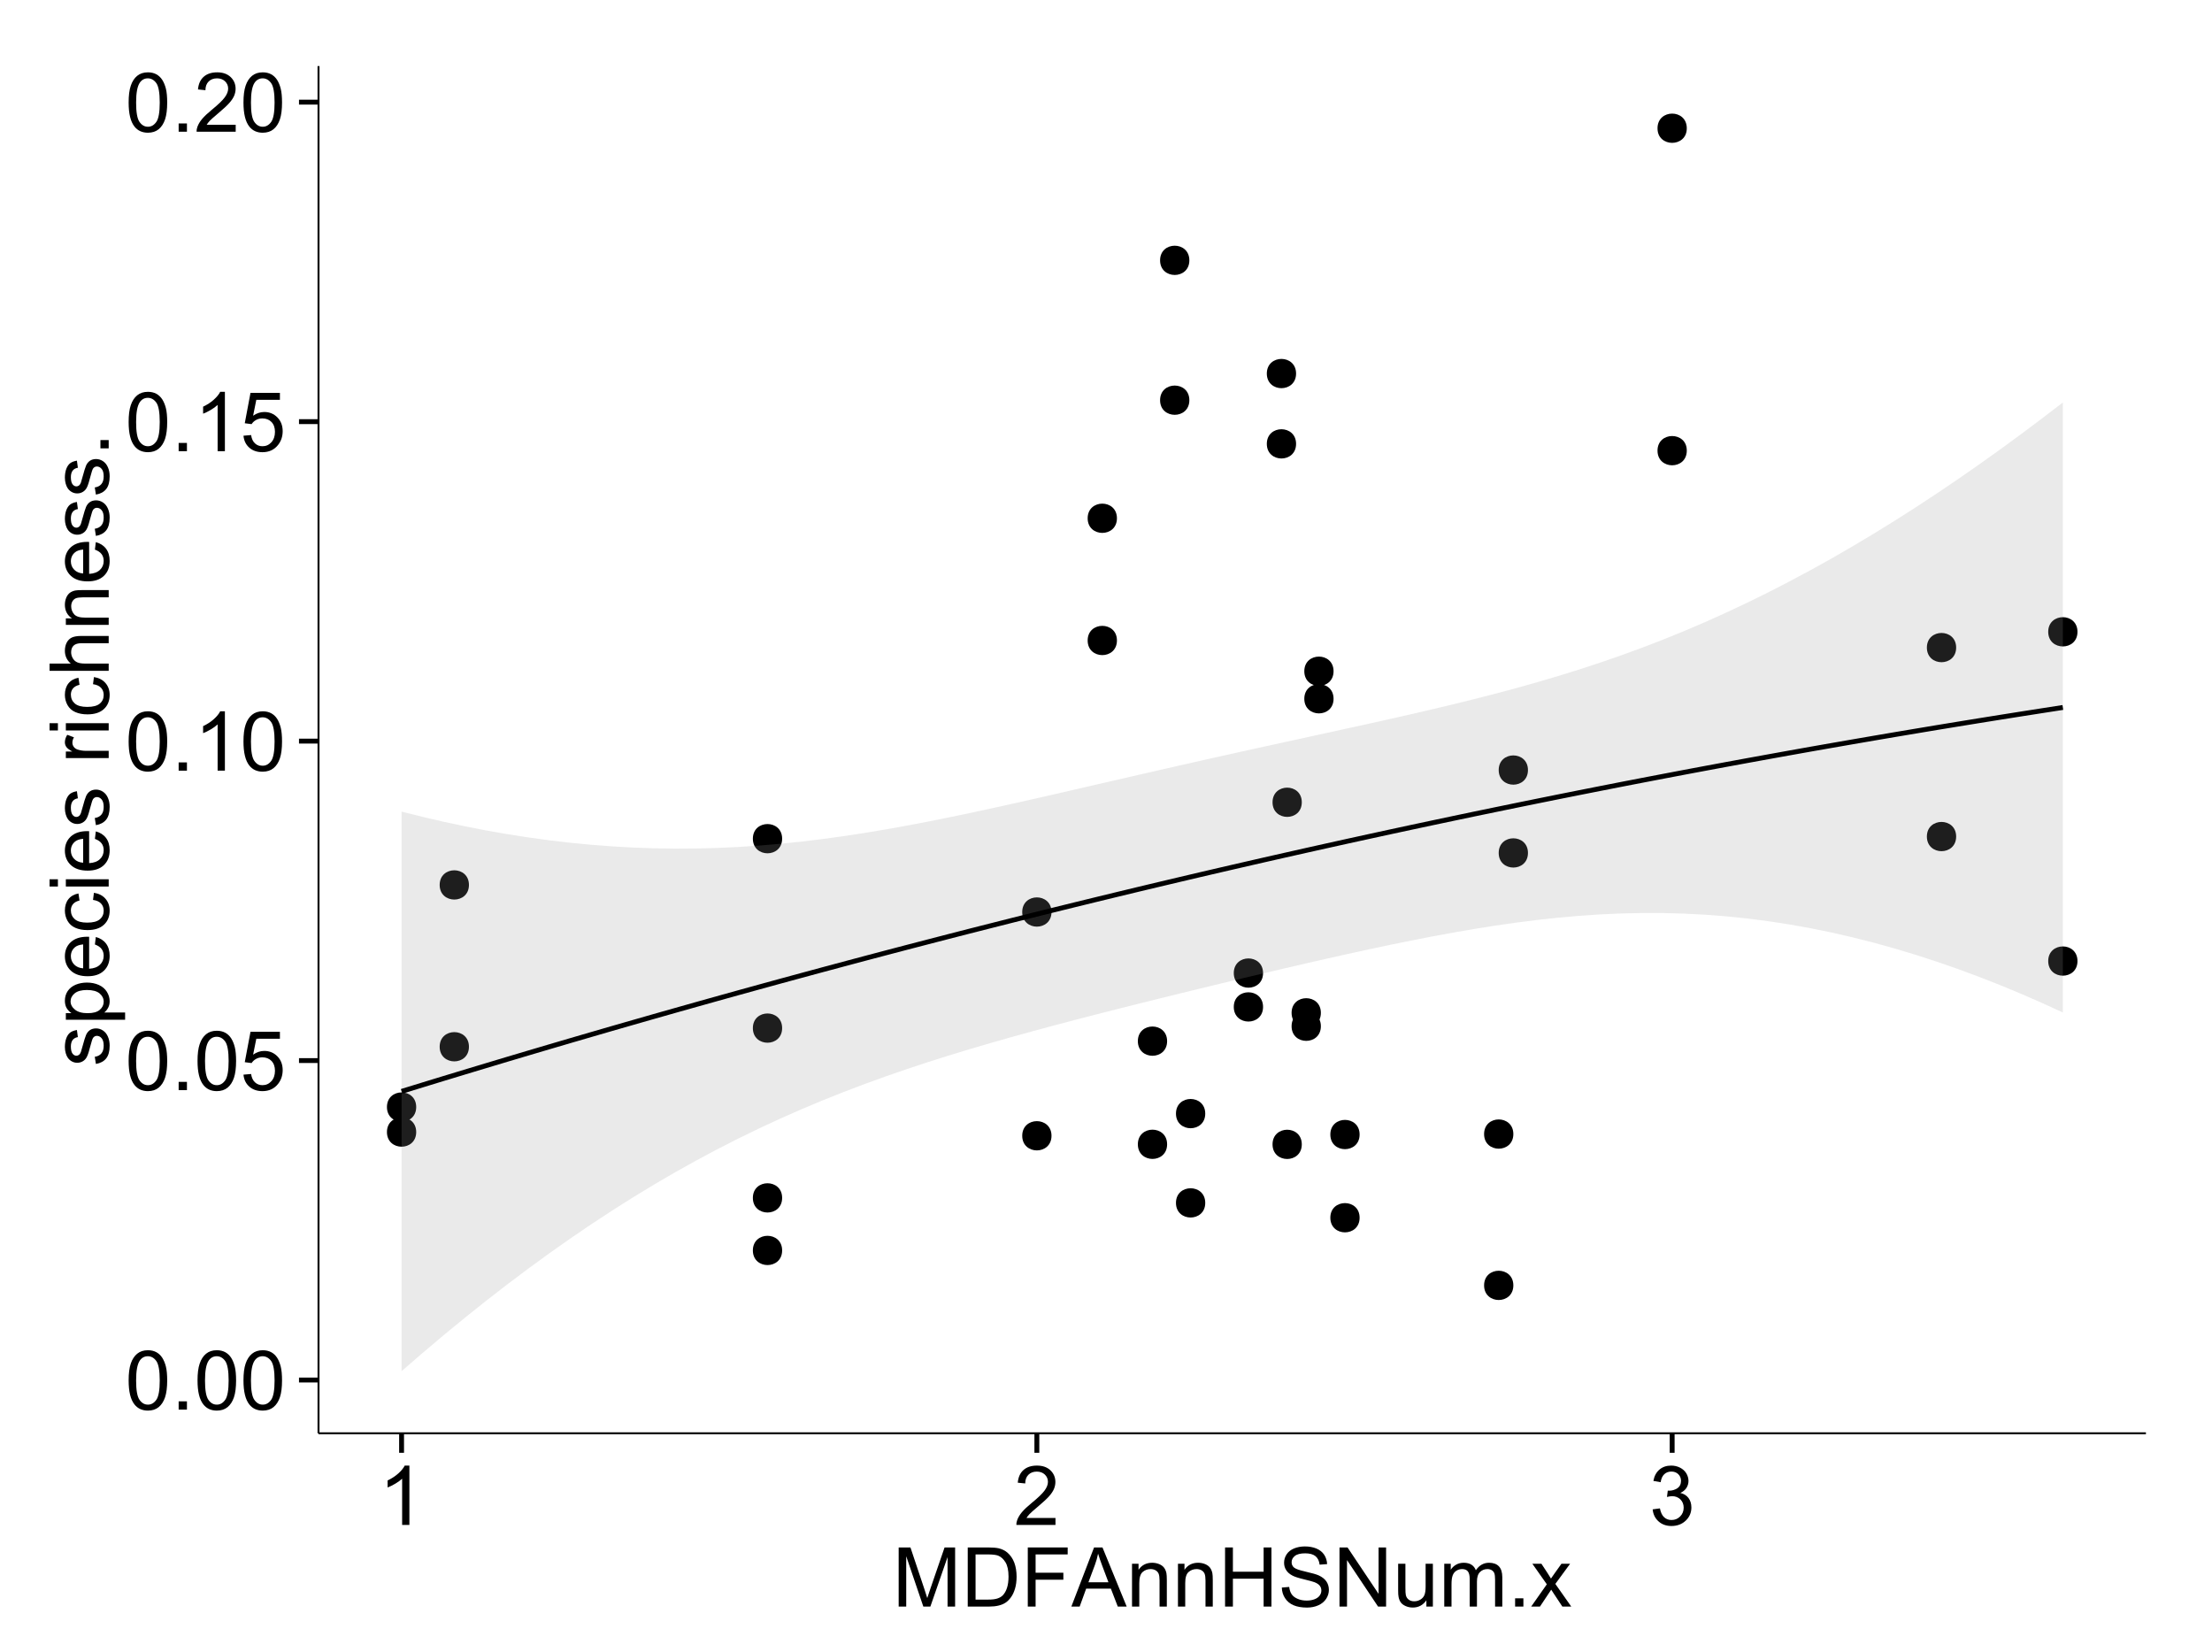<?xml version="1.0" encoding="UTF-8"?>
<svg xmlns="http://www.w3.org/2000/svg" xmlns:xlink="http://www.w3.org/1999/xlink" width="482pt" height="360pt" viewBox="0 0 482 360" version="1.1">
<defs>
<g>
<symbol overflow="visible" id="glyph0-0">
<path style="stroke:none;" d="M 0.746 -6.355 C 0.742 -7.875 0.898 -9.102 1.215 -10.031 C 1.527 -10.961 1.996 -11.676 2.613 -12.18 C 3.23 -12.684 4.008 -12.938 4.949 -12.938 C 5.637 -12.938 6.242 -12.797 6.766 -12.52 C 7.285 -12.238 7.715 -11.836 8.059 -11.316 C 8.395 -10.789 8.664 -10.152 8.859 -9.398 C 9.051 -8.645 9.145 -7.629 9.148 -6.355 C 9.145 -4.84 8.992 -3.617 8.684 -2.691 C 8.371 -1.762 7.906 -1.047 7.289 -0.539 C 6.672 -0.035 5.891 0.215 4.949 0.219 C 3.703 0.215 2.727 -0.227 2.023 -1.117 C 1.168 -2.188 0.742 -3.934 0.746 -6.355 Z M 2.375 -6.355 C 2.371 -4.234 2.621 -2.824 3.117 -2.129 C 3.609 -1.426 4.219 -1.078 4.949 -1.082 C 5.672 -1.078 6.281 -1.43 6.781 -2.137 C 7.273 -2.836 7.523 -4.242 7.523 -6.355 C 7.523 -8.473 7.273 -9.883 6.781 -10.582 C 6.281 -11.277 5.664 -11.625 4.93 -11.629 C 4.199 -11.625 3.621 -11.316 3.191 -10.703 C 2.645 -9.918 2.371 -8.469 2.375 -6.355 Z M 2.375 -6.355 "/>
</symbol>
<symbol overflow="visible" id="glyph0-1">
<path style="stroke:none;" d="M 1.633 0 L 1.633 -1.801 L 3.438 -1.801 L 3.438 0 Z M 1.633 0 "/>
</symbol>
<symbol overflow="visible" id="glyph0-2">
<path style="stroke:none;" d="M 0.746 -3.375 L 2.406 -3.516 C 2.527 -2.707 2.812 -2.098 3.266 -1.691 C 3.711 -1.281 4.254 -1.078 4.887 -1.082 C 5.648 -1.078 6.293 -1.363 6.82 -1.941 C 7.344 -2.512 7.605 -3.273 7.609 -4.227 C 7.605 -5.125 7.352 -5.84 6.848 -6.363 C 6.34 -6.883 5.676 -7.141 4.859 -7.145 C 4.344 -7.141 3.887 -7.027 3.48 -6.797 C 3.07 -6.566 2.746 -6.266 2.516 -5.898 L 1.027 -6.09 L 2.277 -12.711 L 8.684 -12.711 L 8.684 -11.195 L 3.543 -11.195 L 2.848 -7.734 C 3.621 -8.273 4.43 -8.543 5.281 -8.543 C 6.402 -8.543 7.352 -8.152 8.129 -7.371 C 8.898 -6.59 9.285 -5.586 9.289 -4.367 C 9.285 -3.195 8.945 -2.188 8.27 -1.344 C 7.441 -0.301 6.316 0.215 4.887 0.219 C 3.715 0.215 2.758 -0.109 2.016 -0.766 C 1.273 -1.418 0.848 -2.289 0.746 -3.375 Z M 0.746 -3.375 "/>
</symbol>
<symbol overflow="visible" id="glyph0-3">
<path style="stroke:none;" d="M 6.707 0 L 5.125 0 L 5.125 -10.082 C 4.742 -9.715 4.242 -9.352 3.625 -8.988 C 3.004 -8.625 2.449 -8.352 1.961 -8.172 L 1.961 -9.703 C 2.844 -10.117 3.617 -10.621 4.281 -11.215 C 4.941 -11.805 5.41 -12.379 5.688 -12.938 L 6.707 -12.938 Z M 6.707 0 "/>
</symbol>
<symbol overflow="visible" id="glyph0-4">
<path style="stroke:none;" d="M 9.062 -1.52 L 9.062 0 L 0.547 0 C 0.531 -0.379 0.594 -0.742 0.73 -1.098 C 0.945 -1.676 1.293 -2.25 1.77 -2.812 C 2.246 -3.375 2.934 -4.023 3.84 -4.766 C 5.238 -5.906 6.188 -6.816 6.68 -7.492 C 7.172 -8.16 7.418 -8.793 7.418 -9.395 C 7.418 -10.02 7.191 -10.551 6.746 -10.98 C 6.293 -11.41 5.711 -11.625 4.992 -11.629 C 4.23 -11.625 3.621 -11.395 3.164 -10.941 C 2.703 -10.48 2.469 -9.848 2.469 -9.043 L 0.844 -9.211 C 0.953 -10.422 1.371 -11.344 2.102 -11.984 C 2.824 -12.617 3.801 -12.938 5.027 -12.938 C 6.262 -12.938 7.238 -12.594 7.961 -11.91 C 8.68 -11.223 9.039 -10.371 9.043 -9.359 C 9.039 -8.84 8.934 -8.336 8.727 -7.84 C 8.512 -7.34 8.164 -6.812 7.676 -6.266 C 7.188 -5.711 6.375 -4.957 5.238 -4 C 4.285 -3.199 3.676 -2.66 3.41 -2.379 C 3.141 -2.094 2.918 -1.805 2.742 -1.52 Z M 9.062 -1.52 "/>
</symbol>
<symbol overflow="visible" id="glyph0-5">
<path style="stroke:none;" d="M 0.758 -3.402 L 2.336 -3.613 C 2.516 -2.711 2.824 -2.062 3.266 -1.672 C 3.699 -1.273 4.23 -1.078 4.859 -1.082 C 5.602 -1.078 6.23 -1.336 6.746 -1.855 C 7.254 -2.367 7.512 -3.004 7.516 -3.77 C 7.512 -4.492 7.273 -5.094 6.801 -5.566 C 6.324 -6.035 5.723 -6.27 4.992 -6.273 C 4.691 -6.27 4.316 -6.211 3.875 -6.102 L 4.051 -7.488 C 4.152 -7.473 4.238 -7.465 4.305 -7.469 C 4.977 -7.465 5.582 -7.641 6.125 -7.996 C 6.66 -8.344 6.93 -8.887 6.934 -9.625 C 6.93 -10.199 6.734 -10.68 6.344 -11.062 C 5.949 -11.445 5.441 -11.637 4.824 -11.637 C 4.207 -11.637 3.695 -11.441 3.285 -11.055 C 2.875 -10.668 2.613 -10.09 2.496 -9.316 L 0.914 -9.598 C 1.105 -10.656 1.543 -11.477 2.23 -12.062 C 2.914 -12.645 3.766 -12.938 4.789 -12.938 C 5.488 -12.938 6.137 -12.785 6.73 -12.484 C 7.32 -12.18 7.773 -11.77 8.09 -11.25 C 8.402 -10.727 8.559 -10.172 8.562 -9.59 C 8.559 -9.031 8.41 -8.523 8.113 -8.066 C 7.812 -7.609 7.371 -7.246 6.785 -6.977 C 7.547 -6.801 8.137 -6.438 8.562 -5.883 C 8.98 -5.328 9.191 -4.633 9.195 -3.805 C 9.191 -2.676 8.781 -1.723 7.965 -0.945 C 7.141 -0.164 6.105 0.223 4.852 0.227 C 3.719 0.223 2.777 -0.109 2.035 -0.781 C 1.285 -1.453 0.859 -2.328 0.758 -3.402 Z M 0.758 -3.402 "/>
</symbol>
<symbol overflow="visible" id="glyph0-6">
<path style="stroke:none;" d="M 1.336 0 L 1.336 -12.883 L 3.902 -12.883 L 6.953 -3.762 C 7.23 -2.91 7.434 -2.273 7.566 -1.855 C 7.711 -2.32 7.941 -3.008 8.254 -3.922 L 11.336 -12.883 L 13.633 -12.883 L 13.633 0 L 11.988 0 L 11.988 -10.785 L 8.242 0 L 6.707 0 L 2.98 -10.969 L 2.98 0 Z M 1.336 0 "/>
</symbol>
<symbol overflow="visible" id="glyph0-7">
<path style="stroke:none;" d="M 1.391 0 L 1.391 -12.883 L 5.828 -12.883 C 6.824 -12.879 7.59 -12.816 8.121 -12.699 C 8.855 -12.527 9.484 -12.223 10.012 -11.777 C 10.688 -11.199 11.195 -10.465 11.535 -9.574 C 11.867 -8.68 12.035 -7.656 12.039 -6.512 C 12.035 -5.531 11.922 -4.664 11.695 -3.91 C 11.469 -3.152 11.176 -2.527 10.816 -2.035 C 10.457 -1.535 10.066 -1.145 9.645 -0.863 C 9.219 -0.574 8.703 -0.359 8.105 -0.219 C 7.504 -0.07 6.816 0 6.039 0 Z M 3.094 -1.52 L 5.844 -1.52 C 6.688 -1.516 7.355 -1.598 7.844 -1.758 C 8.324 -1.914 8.711 -2.137 9 -2.426 C 9.402 -2.828 9.715 -3.371 9.941 -4.055 C 10.164 -4.734 10.277 -5.562 10.281 -6.539 C 10.277 -7.887 10.055 -8.922 9.617 -9.645 C 9.172 -10.367 8.637 -10.852 8.008 -11.102 C 7.547 -11.273 6.812 -11.359 5.801 -11.363 L 3.094 -11.363 Z M 3.094 -1.52 "/>
</symbol>
<symbol overflow="visible" id="glyph0-8">
<path style="stroke:none;" d="M 1.477 0 L 1.477 -12.883 L 10.168 -12.883 L 10.168 -11.363 L 3.18 -11.363 L 3.18 -7.375 L 9.227 -7.375 L 9.227 -5.852 L 3.18 -5.852 L 3.18 0 Z M 1.477 0 "/>
</symbol>
<symbol overflow="visible" id="glyph0-9">
<path style="stroke:none;" d="M -0.027 0 L 4.922 -12.883 L 6.758 -12.883 L 12.031 0 L 10.09 0 L 8.586 -3.902 L 3.199 -3.902 L 1.785 0 Z M 3.691 -5.289 L 8.059 -5.289 L 6.715 -8.859 C 6.305 -9.941 6 -10.832 5.801 -11.531 C 5.637 -10.703 5.402 -9.883 5.105 -9.07 Z M 3.691 -5.289 "/>
</symbol>
<symbol overflow="visible" id="glyph0-10">
<path style="stroke:none;" d="M 1.188 0 L 1.188 -9.336 L 2.609 -9.336 L 2.609 -8.008 C 3.293 -9.031 4.285 -9.543 5.582 -9.547 C 6.141 -9.543 6.656 -9.441 7.133 -9.242 C 7.602 -9.035 7.957 -8.77 8.191 -8.445 C 8.426 -8.113 8.59 -7.727 8.684 -7.277 C 8.742 -6.98 8.77 -6.465 8.773 -5.738 L 8.773 0 L 7.188 0 L 7.188 -5.68 C 7.184 -6.32 7.121 -6.801 7.004 -7.121 C 6.879 -7.438 6.66 -7.695 6.348 -7.887 C 6.031 -8.074 5.664 -8.168 5.246 -8.172 C 4.566 -8.168 3.984 -7.953 3.5 -7.531 C 3.008 -7.102 2.766 -6.293 2.77 -5.098 L 2.77 0 Z M 1.188 0 "/>
</symbol>
<symbol overflow="visible" id="glyph0-11">
<path style="stroke:none;" d="M 1.441 0 L 1.441 -12.883 L 3.148 -12.883 L 3.148 -7.594 L 9.844 -7.594 L 9.844 -12.883 L 11.547 -12.883 L 11.547 0 L 9.844 0 L 9.844 -6.074 L 3.148 -6.074 L 3.148 0 Z M 1.441 0 "/>
</symbol>
<symbol overflow="visible" id="glyph0-12">
<path style="stroke:none;" d="M 0.809 -4.141 L 2.418 -4.281 C 2.492 -3.633 2.668 -3.102 2.949 -2.691 C 3.223 -2.277 3.656 -1.945 4.246 -1.691 C 4.828 -1.434 5.488 -1.305 6.223 -1.309 C 6.871 -1.305 7.445 -1.402 7.945 -1.598 C 8.441 -1.789 8.809 -2.055 9.055 -2.395 C 9.297 -2.727 9.422 -3.094 9.422 -3.5 C 9.422 -3.898 9.305 -4.25 9.07 -4.555 C 8.836 -4.852 8.449 -5.105 7.91 -5.316 C 7.562 -5.449 6.797 -5.66 5.613 -5.945 C 4.43 -6.227 3.602 -6.496 3.129 -6.75 C 2.512 -7.07 2.051 -7.469 1.754 -7.949 C 1.449 -8.422 1.301 -8.957 1.301 -9.555 C 1.301 -10.203 1.484 -10.812 1.852 -11.379 C 2.219 -11.941 2.758 -12.367 3.469 -12.664 C 4.18 -12.953 4.969 -13.102 5.836 -13.105 C 6.789 -13.102 7.629 -12.945 8.363 -12.641 C 9.09 -12.328 9.652 -11.879 10.043 -11.285 C 10.434 -10.688 10.645 -10.008 10.68 -9.254 L 9.043 -9.133 C 8.953 -9.941 8.656 -10.555 8.152 -10.977 C 7.641 -11.391 6.895 -11.602 5.906 -11.602 C 4.875 -11.602 4.121 -11.41 3.652 -11.035 C 3.176 -10.652 2.941 -10.199 2.945 -9.668 C 2.941 -9.203 3.109 -8.82 3.445 -8.523 C 3.773 -8.223 4.629 -7.918 6.016 -7.605 C 7.398 -7.293 8.348 -7.02 8.867 -6.785 C 9.613 -6.438 10.168 -5.996 10.527 -5.469 C 10.883 -4.938 11.062 -4.328 11.066 -3.641 C 11.062 -2.949 10.867 -2.305 10.477 -1.699 C 10.082 -1.09 9.516 -0.617 8.781 -0.285 C 8.043 0.051 7.215 0.215 6.301 0.219 C 5.133 0.215 4.156 0.051 3.371 -0.289 C 2.578 -0.625 1.961 -1.137 1.516 -1.824 C 1.066 -2.504 0.832 -3.277 0.809 -4.141 Z M 0.809 -4.141 "/>
</symbol>
<symbol overflow="visible" id="glyph0-13">
<path style="stroke:none;" d="M 1.371 0 L 1.371 -12.883 L 3.121 -12.883 L 9.887 -2.77 L 9.887 -12.883 L 11.523 -12.883 L 11.523 0 L 9.773 0 L 3.008 -10.125 L 3.008 0 Z M 1.371 0 "/>
</symbol>
<symbol overflow="visible" id="glyph0-14">
<path style="stroke:none;" d="M 7.305 0 L 7.305 -1.371 C 6.574 -0.316 5.586 0.211 4.344 0.211 C 3.789 0.211 3.273 0.105 2.797 -0.105 C 2.316 -0.316 1.965 -0.578 1.734 -0.898 C 1.504 -1.215 1.34 -1.609 1.25 -2.074 C 1.18 -2.383 1.148 -2.875 1.152 -3.551 L 1.152 -9.336 L 2.734 -9.336 L 2.734 -4.156 C 2.73 -3.328 2.762 -2.773 2.828 -2.488 C 2.926 -2.07 3.137 -1.742 3.461 -1.508 C 3.781 -1.266 4.18 -1.148 4.656 -1.152 C 5.129 -1.148 5.574 -1.27 5.992 -1.516 C 6.406 -1.758 6.699 -2.09 6.875 -2.508 C 7.047 -2.926 7.137 -3.531 7.137 -4.332 L 7.137 -9.336 L 8.719 -9.336 L 8.719 0 Z M 7.305 0 "/>
</symbol>
<symbol overflow="visible" id="glyph0-15">
<path style="stroke:none;" d="M 1.188 0 L 1.188 -9.336 L 2.602 -9.336 L 2.602 -8.023 C 2.891 -8.477 3.277 -8.848 3.77 -9.129 C 4.254 -9.406 4.809 -9.543 5.43 -9.547 C 6.121 -9.543 6.688 -9.398 7.133 -9.113 C 7.57 -8.824 7.883 -8.426 8.07 -7.91 C 8.805 -9 9.766 -9.543 10.953 -9.547 C 11.875 -9.543 12.586 -9.289 13.086 -8.777 C 13.582 -8.262 13.832 -7.469 13.836 -6.406 L 13.836 0 L 12.262 0 L 12.262 -5.879 C 12.258 -6.508 12.207 -6.965 12.105 -7.246 C 12.004 -7.523 11.816 -7.746 11.547 -7.918 C 11.277 -8.082 10.961 -8.168 10.602 -8.172 C 9.941 -8.168 9.398 -7.949 8.965 -7.516 C 8.527 -7.078 8.309 -6.379 8.312 -5.422 L 8.312 0 L 6.734 0 L 6.734 -6.062 C 6.73 -6.762 6.602 -7.289 6.348 -7.645 C 6.086 -7.992 5.664 -8.168 5.078 -8.172 C 4.633 -8.168 4.223 -8.051 3.844 -7.82 C 3.465 -7.582 3.191 -7.238 3.023 -6.793 C 2.852 -6.34 2.766 -5.691 2.77 -4.844 L 2.77 0 Z M 1.188 0 "/>
</symbol>
<symbol overflow="visible" id="glyph0-16">
<path style="stroke:none;" d="M 0.133 0 L 3.543 -4.852 L 0.387 -9.336 L 2.363 -9.336 L 3.797 -7.145 C 4.066 -6.727 4.281 -6.379 4.445 -6.102 C 4.703 -6.484 4.941 -6.828 5.16 -7.129 L 6.734 -9.336 L 8.621 -9.336 L 5.398 -4.938 L 8.867 0 L 6.926 0 L 5.008 -2.898 L 4.5 -3.684 L 2.047 0 Z M 0.133 0 "/>
</symbol>
<symbol overflow="visible" id="glyph1-0">
<path style="stroke:none;" d="M -2.785 -0.555 L -3.031 -2.117 C -2.402 -2.203 -1.922 -2.449 -1.59 -2.852 C -1.254 -3.25 -1.09 -3.812 -1.09 -4.535 C -1.09 -5.262 -1.234 -5.801 -1.531 -6.152 C -1.824 -6.504 -2.172 -6.68 -2.574 -6.68 C -2.926 -6.68 -3.207 -6.523 -3.418 -6.215 C -3.555 -5.996 -3.734 -5.457 -3.953 -4.598 C -4.246 -3.434 -4.5 -2.629 -4.715 -2.184 C -4.926 -1.734 -5.223 -1.395 -5.602 -1.164 C -5.98 -0.93 -6.398 -0.812 -6.855 -0.816 C -7.27 -0.812 -7.652 -0.91 -8.012 -1.102 C -8.363 -1.293 -8.66 -1.551 -8.895 -1.883 C -9.074 -2.125 -9.227 -2.461 -9.355 -2.887 C -9.48 -3.309 -9.543 -3.766 -9.547 -4.254 C -9.543 -4.984 -9.438 -5.625 -9.23 -6.184 C -9.016 -6.734 -8.73 -7.145 -8.371 -7.41 C -8.008 -7.672 -7.527 -7.852 -6.926 -7.953 L -6.715 -6.406 C -7.195 -6.332 -7.57 -6.129 -7.84 -5.797 C -8.105 -5.457 -8.238 -4.98 -8.242 -4.367 C -8.238 -3.637 -8.117 -3.121 -7.883 -2.812 C -7.641 -2.5 -7.359 -2.344 -7.039 -2.348 C -6.832 -2.344 -6.648 -2.406 -6.484 -2.539 C -6.312 -2.664 -6.172 -2.867 -6.062 -3.148 C -6.004 -3.301 -5.871 -3.766 -5.66 -4.543 C -5.359 -5.66 -5.113 -6.441 -4.926 -6.887 C -4.734 -7.324 -4.457 -7.672 -4.094 -7.926 C -3.73 -8.176 -3.281 -8.301 -2.742 -8.305 C -2.211 -8.301 -1.711 -8.148 -1.25 -7.844 C -0.781 -7.535 -0.422 -7.09 -0.172 -6.512 C 0.086 -5.926 0.211 -5.27 0.211 -4.543 C 0.211 -3.328 -0.039 -2.406 -0.543 -1.77 C -1.047 -1.133 -1.793 -0.727 -2.785 -0.555 Z M -2.785 -0.555 "/>
</symbol>
<symbol overflow="visible" id="glyph1-1">
<path style="stroke:none;" d="M 3.578 -1.188 L -9.336 -1.188 L -9.336 -2.629 L -8.121 -2.629 C -8.594 -2.965 -8.949 -3.348 -9.188 -3.777 C -9.426 -4.203 -9.543 -4.723 -9.547 -5.336 C -9.543 -6.129 -9.34 -6.832 -8.93 -7.445 C -8.516 -8.051 -7.934 -8.512 -7.191 -8.824 C -6.441 -9.133 -5.625 -9.285 -4.738 -9.289 C -3.781 -9.285 -2.922 -9.113 -2.156 -8.773 C -1.391 -8.43 -0.805 -7.934 -0.398 -7.281 C 0.008 -6.625 0.211 -5.938 0.211 -5.219 C 0.211 -4.691 0.102 -4.219 -0.121 -3.801 C -0.344 -3.379 -0.625 -3.035 -0.965 -2.77 L 3.578 -2.77 Z M -4.613 -2.621 C -3.41 -2.613 -2.523 -2.855 -1.949 -3.348 C -1.375 -3.832 -1.09 -4.422 -1.09 -5.117 C -1.09 -5.816 -1.387 -6.418 -1.98 -6.922 C -2.574 -7.418 -3.496 -7.668 -4.746 -7.672 C -5.934 -7.668 -6.824 -7.426 -7.418 -6.938 C -8.008 -6.449 -8.301 -5.863 -8.305 -5.188 C -8.301 -4.508 -7.988 -3.914 -7.359 -3.398 C -6.727 -2.879 -5.809 -2.617 -4.613 -2.621 Z M -4.613 -2.621 "/>
</symbol>
<symbol overflow="visible" id="glyph1-2">
<path style="stroke:none;" d="M -3.004 -7.578 L -2.805 -9.211 C -1.848 -8.953 -1.105 -8.473 -0.578 -7.777 C -0.051 -7.078 0.211 -6.188 0.211 -5.105 C 0.211 -3.738 -0.207 -2.656 -1.051 -1.859 C -1.887 -1.055 -3.066 -0.656 -4.586 -0.66 C -6.156 -0.656 -7.375 -1.059 -8.246 -1.871 C -9.109 -2.676 -9.543 -3.727 -9.547 -5.02 C -9.543 -6.266 -9.117 -7.285 -8.27 -8.078 C -7.418 -8.867 -6.223 -9.262 -4.684 -9.266 C -4.586 -9.262 -4.445 -9.258 -4.262 -9.254 L -4.262 -2.293 C -3.234 -2.348 -2.449 -2.641 -1.906 -3.164 C -1.359 -3.684 -1.09 -4.332 -1.09 -5.117 C -1.09 -5.691 -1.242 -6.188 -1.547 -6.598 C -1.852 -7.008 -2.336 -7.332 -3.004 -7.578 Z M -5.562 -2.383 L -5.562 -7.594 C -6.344 -7.523 -6.934 -7.324 -7.328 -6.996 C -7.934 -6.492 -8.238 -5.836 -8.242 -5.035 C -8.238 -4.305 -7.996 -3.695 -7.512 -3.203 C -7.027 -2.707 -6.375 -2.434 -5.562 -2.383 Z M -5.562 -2.383 "/>
</symbol>
<symbol overflow="visible" id="glyph1-3">
<path style="stroke:none;" d="M -3.418 -7.277 L -3.215 -8.832 C -2.141 -8.66 -1.301 -8.227 -0.699 -7.527 C -0.09 -6.824 0.211 -5.965 0.211 -4.949 C 0.211 -3.668 -0.203 -2.641 -1.039 -1.867 C -1.871 -1.09 -3.07 -0.703 -4.633 -0.703 C -5.637 -0.703 -6.52 -0.867 -7.277 -1.203 C -8.031 -1.535 -8.598 -2.047 -8.977 -2.73 C -9.355 -3.41 -9.543 -4.152 -9.547 -4.957 C -9.543 -5.969 -9.289 -6.797 -8.777 -7.441 C -8.262 -8.086 -7.531 -8.5 -6.59 -8.684 L -6.355 -7.145 C -6.98 -6.996 -7.453 -6.738 -7.77 -6.367 C -8.082 -5.992 -8.238 -5.543 -8.242 -5.02 C -8.238 -4.219 -7.953 -3.57 -7.387 -3.074 C -6.812 -2.574 -5.91 -2.324 -4.676 -2.328 C -3.422 -2.324 -2.508 -2.566 -1.941 -3.047 C -1.371 -3.527 -1.09 -4.152 -1.09 -4.93 C -1.09 -5.547 -1.277 -6.066 -1.66 -6.484 C -2.035 -6.898 -2.621 -7.164 -3.418 -7.277 Z M -3.418 -7.277 "/>
</symbol>
<symbol overflow="visible" id="glyph1-4">
<path style="stroke:none;" d="M -11.066 -1.195 L -12.883 -1.195 L -12.883 -2.777 L -11.066 -2.777 Z M 0 -1.195 L -9.336 -1.195 L -9.336 -2.777 L 0 -2.777 Z M 0 -1.195 "/>
</symbol>
<symbol overflow="visible" id="glyph1-5">
<path style="stroke:none;" d=""/>
</symbol>
<symbol overflow="visible" id="glyph1-6">
<path style="stroke:none;" d="M 0 -1.168 L -9.336 -1.168 L -9.336 -2.594 L -7.918 -2.594 C -8.578 -2.953 -9.016 -3.289 -9.23 -3.598 C -9.438 -3.906 -9.543 -4.242 -9.547 -4.613 C -9.543 -5.145 -9.375 -5.688 -9.035 -6.242 L -7.566 -5.695 C -7.793 -5.309 -7.91 -4.922 -7.91 -4.535 C -7.91 -4.188 -7.805 -3.875 -7.598 -3.602 C -7.387 -3.324 -7.098 -3.129 -6.734 -3.016 C -6.168 -2.836 -5.555 -2.746 -4.887 -2.75 L 0 -2.75 Z M 0 -1.168 "/>
</symbol>
<symbol overflow="visible" id="glyph1-7">
<path style="stroke:none;" d="M 0 -1.188 L -12.883 -1.188 L -12.883 -2.77 L -8.262 -2.77 C -9.117 -3.504 -9.543 -4.434 -9.547 -5.562 C -9.543 -6.25 -9.406 -6.852 -9.137 -7.363 C -8.859 -7.871 -8.484 -8.234 -8.004 -8.457 C -7.523 -8.676 -6.824 -8.789 -5.914 -8.789 L 0 -8.789 L 0 -7.207 L -5.914 -7.207 C -6.703 -7.207 -7.281 -7.035 -7.641 -6.691 C -8 -6.348 -8.18 -5.863 -8.184 -5.238 C -8.18 -4.77 -8.059 -4.328 -7.816 -3.914 C -7.574 -3.5 -7.242 -3.203 -6.828 -3.031 C -6.406 -2.852 -5.832 -2.766 -5.105 -2.77 L 0 -2.77 Z M 0 -1.188 "/>
</symbol>
<symbol overflow="visible" id="glyph1-8">
<path style="stroke:none;" d="M 0 -1.188 L -9.336 -1.188 L -9.336 -2.609 L -8.008 -2.609 C -9.031 -3.293 -9.543 -4.285 -9.547 -5.582 C -9.543 -6.141 -9.441 -6.656 -9.242 -7.133 C -9.035 -7.602 -8.77 -7.957 -8.445 -8.191 C -8.113 -8.426 -7.727 -8.59 -7.277 -8.684 C -6.98 -8.742 -6.465 -8.77 -5.738 -8.773 L 0 -8.773 L 0 -7.188 L -5.68 -7.188 C -6.32 -7.184 -6.801 -7.121 -7.121 -7.004 C -7.438 -6.879 -7.695 -6.66 -7.887 -6.348 C -8.074 -6.031 -8.168 -5.664 -8.172 -5.246 C -8.168 -4.57 -7.953 -3.992 -7.531 -3.504 C -7.102 -3.012 -6.293 -2.766 -5.098 -2.77 L 0 -2.77 Z M 0 -1.188 "/>
</symbol>
<symbol overflow="visible" id="glyph1-9">
<path style="stroke:none;" d="M 0 -1.633 L -1.801 -1.633 L -1.801 -3.438 L 0 -3.438 Z M 0 -1.633 "/>
</symbol>
</g>
<clipPath id="clip1">
  <path d="M 69.406 14.398 L 468.602 14.398 L 468.602 313.305 L 69.406 313.305 Z M 69.406 14.398 "/>
</clipPath>
</defs>
<g id="surface5371">
<rect x="0" y="0" width="482" height="360" style="fill:rgb(100%,100%,100%);fill-opacity:1;stroke:none;"/>
<rect x="0" y="0" width="482" height="360" style="fill:rgb(100%,100%,100%);fill-opacity:1;stroke:none;"/>
<path style="fill:none;stroke-width:1.063;stroke-linecap:round;stroke-linejoin:round;stroke:rgb(100%,100%,100%);stroke-opacity:1;stroke-miterlimit:10;" d="M 0 360 L 482 360 L 482 0 L 0 0 Z M 0 360 "/>
<g clip-path="url(#clip1)" clip-rule="nonzero">
<path style=" stroke:none;fill-rule:nonzero;fill:rgb(100%,100%,100%);fill-opacity:1;" d="M 69.406 312.305 L 467.602 312.305 L 467.602 14.398 L 69.406 14.398 Z M 69.406 312.305 "/>
<path style=" stroke:none;fill-rule:nonzero;fill:rgb(0%,0%,0%);fill-opacity:1;" d="M 331.883 185.848 C 331.883 188.68 327.633 188.68 327.633 185.848 C 327.633 183.012 331.883 183.012 331.883 185.848 "/>
<path style=" stroke:none;fill-rule:nonzero;fill:rgb(0%,0%,0%);fill-opacity:1;" d="M 169.367 224.016 C 169.367 226.852 165.113 226.852 165.113 224.016 C 165.113 221.18 169.367 221.18 169.367 224.016 "/>
<path style=" stroke:none;fill-rule:nonzero;fill:rgb(0%,0%,0%);fill-opacity:1;" d="M 228.062 247.477 C 228.062 250.309 223.809 250.309 223.809 247.477 C 223.809 244.641 228.062 244.641 228.062 247.477 "/>
<path style=" stroke:none;fill-rule:nonzero;fill:rgb(0%,0%,0%);fill-opacity:1;" d="M 169.367 182.742 C 169.367 185.578 165.113 185.578 165.113 182.742 C 165.113 179.906 169.367 179.906 169.367 182.742 "/>
<path style=" stroke:none;fill-rule:nonzero;fill:rgb(0%,0%,0%);fill-opacity:1;" d="M 258.102 87.199 C 258.102 90.031 253.848 90.031 253.848 87.199 C 253.848 84.363 258.102 84.363 258.102 87.199 "/>
<path style=" stroke:none;fill-rule:nonzero;fill:rgb(0%,0%,0%);fill-opacity:1;" d="M 101.121 228.078 C 101.121 230.914 96.867 230.914 96.867 228.078 C 96.867 225.246 101.121 225.246 101.121 228.078 "/>
<path style=" stroke:none;fill-rule:nonzero;fill:rgb(0%,0%,0%);fill-opacity:1;" d="M 101.121 192.82 C 101.121 195.652 96.867 195.652 96.867 192.82 C 96.867 189.984 101.121 189.984 101.121 192.82 "/>
<path style=" stroke:none;fill-rule:nonzero;fill:rgb(0%,0%,0%);fill-opacity:1;" d="M 282.602 174.809 C 282.602 177.645 278.352 177.645 278.352 174.809 C 278.352 171.973 282.602 171.973 282.602 174.809 "/>
<path style=" stroke:none;fill-rule:nonzero;fill:rgb(0%,0%,0%);fill-opacity:1;" d="M 282.602 249.348 C 282.602 252.18 278.352 252.18 278.352 249.348 C 278.352 246.512 282.602 246.512 282.602 249.348 "/>
<path style=" stroke:none;fill-rule:nonzero;fill:rgb(0%,0%,0%);fill-opacity:1;" d="M 286.754 220.688 C 286.754 223.523 282.504 223.523 282.504 220.688 C 282.504 217.852 286.754 217.852 286.754 220.688 "/>
<path style=" stroke:none;fill-rule:nonzero;fill:rgb(0%,0%,0%);fill-opacity:1;" d="M 425.188 141.105 C 425.188 143.941 420.934 143.941 420.934 141.105 C 420.934 138.27 425.188 138.27 425.188 141.105 "/>
<path style=" stroke:none;fill-rule:nonzero;fill:rgb(0%,0%,0%);fill-opacity:1;" d="M 425.188 182.277 C 425.188 185.113 420.934 185.113 420.934 182.277 C 420.934 179.441 425.188 179.441 425.188 182.277 "/>
<path style=" stroke:none;fill-rule:nonzero;fill:rgb(0%,0%,0%);fill-opacity:1;" d="M 242.32 112.926 C 242.32 115.762 238.066 115.762 238.066 112.926 C 238.066 110.09 242.32 110.09 242.32 112.926 "/>
<path style=" stroke:none;fill-rule:nonzero;fill:rgb(0%,0%,0%);fill-opacity:1;" d="M 281.355 81.395 C 281.355 84.227 277.105 84.227 277.105 81.395 C 277.105 78.559 281.355 78.559 281.355 81.395 "/>
<path style=" stroke:none;fill-rule:nonzero;fill:rgb(0%,0%,0%);fill-opacity:1;" d="M 281.355 96.715 C 281.355 99.547 277.105 99.547 277.105 96.715 C 277.105 93.879 281.355 93.879 281.355 96.715 "/>
<path style=" stroke:none;fill-rule:nonzero;fill:rgb(0%,0%,0%);fill-opacity:1;" d="M 89.629 246.668 C 89.629 249.504 85.379 249.504 85.379 246.668 C 85.379 243.836 89.629 243.836 89.629 246.668 "/>
<path style=" stroke:none;fill-rule:nonzero;fill:rgb(0%,0%,0%);fill-opacity:1;" d="M 89.629 241.215 C 89.629 244.051 85.379 244.051 85.379 241.215 C 85.379 238.379 89.629 238.379 89.629 241.215 "/>
<path style=" stroke:none;fill-rule:nonzero;fill:rgb(0%,0%,0%);fill-opacity:1;" d="M 258.102 56.727 C 258.102 59.559 253.848 59.559 253.848 56.727 C 253.848 53.891 258.102 53.891 258.102 56.727 "/>
<path style=" stroke:none;fill-rule:nonzero;fill:rgb(0%,0%,0%);fill-opacity:1;" d="M 242.32 139.555 C 242.32 142.391 238.066 142.391 238.066 139.555 C 238.066 136.723 242.32 136.723 242.32 139.555 "/>
<path style=" stroke:none;fill-rule:nonzero;fill:rgb(0%,0%,0%);fill-opacity:1;" d="M 286.754 223.609 C 286.754 226.445 282.504 226.445 282.504 223.609 C 282.504 220.777 286.754 220.777 286.754 223.609 "/>
<path style=" stroke:none;fill-rule:nonzero;fill:rgb(0%,0%,0%);fill-opacity:1;" d="M 228.062 198.723 C 228.062 201.559 223.809 201.559 223.809 198.723 C 223.809 195.887 228.062 195.887 228.062 198.723 "/>
<path style=" stroke:none;fill-rule:nonzero;fill:rgb(0%,0%,0%);fill-opacity:1;" d="M 331.883 167.785 C 331.883 170.621 327.633 170.621 327.633 167.785 C 327.633 164.953 331.883 164.953 331.883 167.785 "/>
<path style=" stroke:none;fill-rule:nonzero;fill:rgb(0%,0%,0%);fill-opacity:1;" d="M 169.367 272.461 C 169.367 275.293 165.113 275.293 165.113 272.461 C 165.113 269.625 169.367 269.625 169.367 272.461 "/>
<path style=" stroke:none;fill-rule:nonzero;fill:rgb(0%,0%,0%);fill-opacity:1;" d="M 169.367 261.008 C 169.367 263.844 165.113 263.844 165.113 261.008 C 165.113 258.176 169.367 258.176 169.367 261.008 "/>
<path style=" stroke:none;fill-rule:nonzero;fill:rgb(0%,0%,0%);fill-opacity:1;" d="M 366.492 98.195 C 366.492 101.031 362.238 101.031 362.238 98.195 C 362.238 95.363 366.492 95.363 366.492 98.195 "/>
<path style=" stroke:none;fill-rule:nonzero;fill:rgb(0%,0%,0%);fill-opacity:1;" d="M 366.492 27.941 C 366.492 30.777 362.238 30.777 362.238 27.941 C 362.238 25.105 366.492 25.105 366.492 27.941 "/>
<path style=" stroke:none;fill-rule:nonzero;fill:rgb(0%,0%,0%);fill-opacity:1;" d="M 253.254 226.859 C 253.254 229.691 249.004 229.691 249.004 226.859 C 249.004 224.023 253.254 224.023 253.254 226.859 "/>
<path style=" stroke:none;fill-rule:nonzero;fill:rgb(0%,0%,0%);fill-opacity:1;" d="M 253.254 249.336 C 253.254 252.172 249.004 252.172 249.004 249.336 C 249.004 246.5 253.254 246.5 253.254 249.336 "/>
<path style=" stroke:none;fill-rule:nonzero;fill:rgb(0%,0%,0%);fill-opacity:1;" d="M 261.562 242.648 C 261.562 245.48 257.309 245.48 257.309 242.648 C 257.309 239.812 261.562 239.812 261.562 242.648 "/>
<path style=" stroke:none;fill-rule:nonzero;fill:rgb(0%,0%,0%);fill-opacity:1;" d="M 261.562 262.098 C 261.562 264.934 257.309 264.934 257.309 262.098 C 257.309 259.266 261.562 259.266 261.562 262.098 "/>
<path style=" stroke:none;fill-rule:nonzero;fill:rgb(0%,0%,0%);fill-opacity:1;" d="M 451.625 137.668 C 451.625 140.504 447.375 140.504 447.375 137.668 C 447.375 134.832 451.625 134.832 451.625 137.668 "/>
<path style=" stroke:none;fill-rule:nonzero;fill:rgb(0%,0%,0%);fill-opacity:1;" d="M 451.625 209.406 C 451.625 212.242 447.375 212.242 447.375 209.406 C 447.375 206.57 451.625 206.57 451.625 209.406 "/>
<path style=" stroke:none;fill-rule:nonzero;fill:rgb(0%,0%,0%);fill-opacity:1;" d="M 328.699 247.105 C 328.699 249.941 324.449 249.941 324.449 247.105 C 324.449 244.27 328.699 244.27 328.699 247.105 "/>
<path style=" stroke:none;fill-rule:nonzero;fill:rgb(0%,0%,0%);fill-opacity:1;" d="M 328.699 280.074 C 328.699 282.906 324.449 282.906 324.449 280.074 C 324.449 277.238 328.699 277.238 328.699 280.074 "/>
<path style=" stroke:none;fill-rule:nonzero;fill:rgb(0%,0%,0%);fill-opacity:1;" d="M 289.523 146.254 C 289.523 149.09 285.273 149.09 285.273 146.254 C 285.273 143.422 289.523 143.422 289.523 146.254 "/>
<path style=" stroke:none;fill-rule:nonzero;fill:rgb(0%,0%,0%);fill-opacity:1;" d="M 289.523 152.258 C 289.523 155.094 285.273 155.094 285.273 152.258 C 285.273 149.422 289.523 149.422 289.523 152.258 "/>
<path style=" stroke:none;fill-rule:nonzero;fill:rgb(0%,0%,0%);fill-opacity:1;" d="M 274.16 212.023 C 274.16 214.859 269.906 214.859 269.906 212.023 C 269.906 209.188 274.16 209.188 274.16 212.023 "/>
<path style=" stroke:none;fill-rule:nonzero;fill:rgb(0%,0%,0%);fill-opacity:1;" d="M 274.16 219.402 C 274.16 222.238 269.906 222.238 269.906 219.402 C 269.906 216.566 274.16 216.566 274.16 219.402 "/>
<path style=" stroke:none;fill-rule:nonzero;fill:rgb(0%,0%,0%);fill-opacity:1;" d="M 295.199 247.203 C 295.199 250.039 290.949 250.039 290.949 247.203 C 290.949 244.367 295.199 244.367 295.199 247.203 "/>
<path style=" stroke:none;fill-rule:nonzero;fill:rgb(0%,0%,0%);fill-opacity:1;" d="M 295.199 265.332 C 295.199 268.168 290.949 268.168 290.949 265.332 C 290.949 262.5 295.199 262.5 295.199 265.332 "/>
<path style=" stroke:none;fill-rule:nonzero;fill:rgb(0%,0%,0%);fill-opacity:1;" d="M 332.945 185.848 C 332.945 190.098 326.57 190.098 326.57 185.848 C 326.57 181.594 332.945 181.594 332.945 185.848 "/>
<path style=" stroke:none;fill-rule:nonzero;fill:rgb(0%,0%,0%);fill-opacity:1;" d="M 170.43 224.016 C 170.43 228.266 164.051 228.266 164.051 224.016 C 164.051 219.762 170.43 219.762 170.43 224.016 "/>
<path style=" stroke:none;fill-rule:nonzero;fill:rgb(0%,0%,0%);fill-opacity:1;" d="M 229.125 247.477 C 229.125 251.727 222.746 251.727 222.746 247.477 C 222.746 243.223 229.125 243.223 229.125 247.477 "/>
<path style=" stroke:none;fill-rule:nonzero;fill:rgb(0%,0%,0%);fill-opacity:1;" d="M 170.43 182.742 C 170.43 186.992 164.051 186.992 164.051 182.742 C 164.051 178.488 170.43 178.488 170.43 182.742 "/>
<path style=" stroke:none;fill-rule:nonzero;fill:rgb(0%,0%,0%);fill-opacity:1;" d="M 259.164 87.199 C 259.164 91.449 252.785 91.449 252.785 87.199 C 252.785 82.945 259.164 82.945 259.164 87.199 "/>
<path style=" stroke:none;fill-rule:nonzero;fill:rgb(0%,0%,0%);fill-opacity:1;" d="M 102.184 228.078 C 102.184 232.332 95.805 232.332 95.805 228.078 C 95.805 223.828 102.184 223.828 102.184 228.078 "/>
<path style=" stroke:none;fill-rule:nonzero;fill:rgb(0%,0%,0%);fill-opacity:1;" d="M 102.184 192.82 C 102.184 197.07 95.805 197.07 95.805 192.82 C 95.805 188.566 102.184 188.566 102.184 192.82 "/>
<path style=" stroke:none;fill-rule:nonzero;fill:rgb(0%,0%,0%);fill-opacity:1;" d="M 283.664 174.809 C 283.664 179.059 277.289 179.059 277.289 174.809 C 277.289 170.555 283.664 170.555 283.664 174.809 "/>
<path style=" stroke:none;fill-rule:nonzero;fill:rgb(0%,0%,0%);fill-opacity:1;" d="M 283.664 249.348 C 283.664 253.598 277.289 253.598 277.289 249.348 C 277.289 245.094 283.664 245.094 283.664 249.348 "/>
<path style=" stroke:none;fill-rule:nonzero;fill:rgb(0%,0%,0%);fill-opacity:1;" d="M 287.82 220.688 C 287.82 224.938 281.441 224.938 281.441 220.688 C 281.441 216.434 287.82 216.434 287.82 220.688 "/>
<path style=" stroke:none;fill-rule:nonzero;fill:rgb(0%,0%,0%);fill-opacity:1;" d="M 426.25 141.105 C 426.25 145.355 419.871 145.355 419.871 141.105 C 419.871 136.852 426.25 136.852 426.25 141.105 "/>
<path style=" stroke:none;fill-rule:nonzero;fill:rgb(0%,0%,0%);fill-opacity:1;" d="M 426.25 182.277 C 426.25 186.531 419.871 186.531 419.871 182.277 C 419.871 178.027 426.25 178.027 426.25 182.277 "/>
<path style=" stroke:none;fill-rule:nonzero;fill:rgb(0%,0%,0%);fill-opacity:1;" d="M 243.383 112.926 C 243.383 117.18 237.004 117.18 237.004 112.926 C 237.004 108.676 243.383 108.676 243.383 112.926 "/>
<path style=" stroke:none;fill-rule:nonzero;fill:rgb(0%,0%,0%);fill-opacity:1;" d="M 282.418 81.395 C 282.418 85.645 276.043 85.645 276.043 81.395 C 276.043 77.141 282.418 77.141 282.418 81.395 "/>
<path style=" stroke:none;fill-rule:nonzero;fill:rgb(0%,0%,0%);fill-opacity:1;" d="M 282.418 96.715 C 282.418 100.965 276.043 100.965 276.043 96.715 C 276.043 92.461 282.418 92.461 282.418 96.715 "/>
<path style=" stroke:none;fill-rule:nonzero;fill:rgb(0%,0%,0%);fill-opacity:1;" d="M 90.691 246.668 C 90.691 250.922 84.316 250.922 84.316 246.668 C 84.316 242.418 90.691 242.418 90.691 246.668 "/>
<path style=" stroke:none;fill-rule:nonzero;fill:rgb(0%,0%,0%);fill-opacity:1;" d="M 90.691 241.215 C 90.691 245.465 84.316 245.465 84.316 241.215 C 84.316 236.961 90.691 236.961 90.691 241.215 "/>
<path style=" stroke:none;fill-rule:nonzero;fill:rgb(0%,0%,0%);fill-opacity:1;" d="M 259.164 56.727 C 259.164 60.977 252.785 60.977 252.785 56.727 C 252.785 52.473 259.164 52.473 259.164 56.727 "/>
<path style=" stroke:none;fill-rule:nonzero;fill:rgb(0%,0%,0%);fill-opacity:1;" d="M 243.383 139.555 C 243.383 143.809 237.004 143.809 237.004 139.555 C 237.004 135.305 243.383 135.305 243.383 139.555 "/>
<path style=" stroke:none;fill-rule:nonzero;fill:rgb(0%,0%,0%);fill-opacity:1;" d="M 287.82 223.609 C 287.82 227.863 281.441 227.863 281.441 223.609 C 281.441 219.359 287.82 219.359 287.82 223.609 "/>
<path style=" stroke:none;fill-rule:nonzero;fill:rgb(0%,0%,0%);fill-opacity:1;" d="M 229.125 198.723 C 229.125 202.973 222.746 202.973 222.746 198.723 C 222.746 194.469 229.125 194.469 229.125 198.723 "/>
<path style=" stroke:none;fill-rule:nonzero;fill:rgb(0%,0%,0%);fill-opacity:1;" d="M 332.945 167.785 C 332.945 172.039 326.57 172.039 326.57 167.785 C 326.57 163.535 332.945 163.535 332.945 167.785 "/>
<path style=" stroke:none;fill-rule:nonzero;fill:rgb(0%,0%,0%);fill-opacity:1;" d="M 170.43 272.461 C 170.43 276.711 164.051 276.711 164.051 272.461 C 164.051 268.207 170.43 268.207 170.43 272.461 "/>
<path style=" stroke:none;fill-rule:nonzero;fill:rgb(0%,0%,0%);fill-opacity:1;" d="M 170.43 261.008 C 170.43 265.262 164.051 265.262 164.051 261.008 C 164.051 256.758 170.43 256.758 170.43 261.008 "/>
<path style=" stroke:none;fill-rule:nonzero;fill:rgb(0%,0%,0%);fill-opacity:1;" d="M 367.555 98.195 C 367.555 102.449 361.176 102.449 361.176 98.195 C 361.176 93.945 367.555 93.945 367.555 98.195 "/>
<path style=" stroke:none;fill-rule:nonzero;fill:rgb(0%,0%,0%);fill-opacity:1;" d="M 367.555 27.941 C 367.555 32.191 361.176 32.191 361.176 27.941 C 361.176 23.688 367.555 23.688 367.555 27.941 "/>
<path style=" stroke:none;fill-rule:nonzero;fill:rgb(0%,0%,0%);fill-opacity:1;" d="M 254.316 226.859 C 254.316 231.109 247.941 231.109 247.941 226.859 C 247.941 222.605 254.316 222.605 254.316 226.859 "/>
<path style=" stroke:none;fill-rule:nonzero;fill:rgb(0%,0%,0%);fill-opacity:1;" d="M 254.316 249.336 C 254.316 253.586 247.941 253.586 247.941 249.336 C 247.941 245.082 254.316 245.082 254.316 249.336 "/>
<path style=" stroke:none;fill-rule:nonzero;fill:rgb(0%,0%,0%);fill-opacity:1;" d="M 262.625 242.648 C 262.625 246.898 256.246 246.898 256.246 242.648 C 256.246 238.395 262.625 238.395 262.625 242.648 "/>
<path style=" stroke:none;fill-rule:nonzero;fill:rgb(0%,0%,0%);fill-opacity:1;" d="M 262.625 262.098 C 262.625 266.352 256.246 266.352 256.246 262.098 C 256.246 257.848 262.625 257.848 262.625 262.098 "/>
<path style=" stroke:none;fill-rule:nonzero;fill:rgb(0%,0%,0%);fill-opacity:1;" d="M 452.688 137.668 C 452.688 141.918 446.312 141.918 446.312 137.668 C 446.312 133.414 452.688 133.414 452.688 137.668 "/>
<path style=" stroke:none;fill-rule:nonzero;fill:rgb(0%,0%,0%);fill-opacity:1;" d="M 452.688 209.406 C 452.688 213.66 446.312 213.66 446.312 209.406 C 446.312 205.156 452.688 205.156 452.688 209.406 "/>
<path style=" stroke:none;fill-rule:nonzero;fill:rgb(0%,0%,0%);fill-opacity:1;" d="M 329.762 247.105 C 329.762 251.355 323.387 251.355 323.387 247.105 C 323.387 242.852 329.762 242.852 329.762 247.105 "/>
<path style=" stroke:none;fill-rule:nonzero;fill:rgb(0%,0%,0%);fill-opacity:1;" d="M 329.762 280.074 C 329.762 284.324 323.387 284.324 323.387 280.074 C 323.387 275.82 329.762 275.82 329.762 280.074 "/>
<path style=" stroke:none;fill-rule:nonzero;fill:rgb(0%,0%,0%);fill-opacity:1;" d="M 290.586 146.254 C 290.586 150.508 284.211 150.508 284.211 146.254 C 284.211 142.004 290.586 142.004 290.586 146.254 "/>
<path style=" stroke:none;fill-rule:nonzero;fill:rgb(0%,0%,0%);fill-opacity:1;" d="M 290.586 152.258 C 290.586 156.508 284.211 156.508 284.211 152.258 C 284.211 148.004 290.586 148.004 290.586 152.258 "/>
<path style=" stroke:none;fill-rule:nonzero;fill:rgb(0%,0%,0%);fill-opacity:1;" d="M 275.223 212.023 C 275.223 216.273 268.844 216.273 268.844 212.023 C 268.844 207.77 275.223 207.77 275.223 212.023 "/>
<path style=" stroke:none;fill-rule:nonzero;fill:rgb(0%,0%,0%);fill-opacity:1;" d="M 275.223 219.402 C 275.223 223.652 268.844 223.652 268.844 219.402 C 268.844 215.148 275.223 215.148 275.223 219.402 "/>
<path style=" stroke:none;fill-rule:nonzero;fill:rgb(0%,0%,0%);fill-opacity:1;" d="M 296.262 247.203 C 296.262 251.457 289.883 251.457 289.883 247.203 C 289.883 242.953 296.262 242.953 296.262 247.203 "/>
<path style=" stroke:none;fill-rule:nonzero;fill:rgb(0%,0%,0%);fill-opacity:1;" d="M 296.262 265.332 C 296.262 269.586 289.883 269.586 289.883 265.332 C 289.883 261.082 296.262 261.082 296.262 265.332 "/>
<path style=" stroke:none;fill-rule:nonzero;fill:rgb(60%,60%,60%);fill-opacity:0.2;" d="M 87.504 176.844 L 92.086 177.992 L 96.668 179.055 L 101.25 180.035 L 105.832 180.93 L 110.414 181.734 L 114.996 182.453 L 119.578 183.082 L 124.164 183.617 L 128.746 184.062 L 133.328 184.414 L 137.91 184.672 L 142.492 184.836 L 147.074 184.906 L 151.656 184.879 L 156.238 184.762 L 160.82 184.551 L 165.402 184.25 L 169.984 183.859 L 174.566 183.387 L 179.148 182.832 L 183.73 182.203 L 188.312 181.504 L 192.895 180.742 L 197.477 179.918 L 202.059 179.047 L 206.641 178.129 L 211.223 177.176 L 215.809 176.188 L 220.391 175.18 L 224.973 174.148 L 229.555 173.105 L 234.137 172.051 L 238.719 170.992 L 247.883 168.883 L 252.465 167.832 L 257.047 166.789 L 261.629 165.754 L 266.211 164.727 L 270.793 163.707 L 275.375 162.699 L 279.957 161.695 L 289.121 159.695 L 293.703 158.691 L 298.285 157.684 L 302.867 156.664 L 307.453 155.625 L 312.035 154.562 L 316.617 153.469 L 321.199 152.34 L 325.781 151.164 L 330.363 149.938 L 334.945 148.652 L 339.527 147.301 L 344.109 145.879 L 348.691 144.375 L 353.273 142.789 L 357.855 141.113 L 362.438 139.344 L 367.02 137.48 L 371.602 135.52 L 376.184 133.461 L 380.766 131.301 L 385.348 129.047 L 389.93 126.688 L 394.512 124.234 L 399.098 121.688 L 403.68 119.039 L 408.262 116.301 L 412.844 113.473 L 417.426 110.551 L 422.008 107.539 L 426.59 104.441 L 431.172 101.258 L 435.754 97.992 L 440.336 94.641 L 444.918 91.207 L 449.5 87.695 L 449.5 220.613 L 444.918 218.516 L 440.336 216.516 L 435.754 214.617 L 431.172 212.82 L 426.59 211.125 L 422.008 209.535 L 417.426 208.047 L 412.844 206.668 L 408.262 205.398 L 403.68 204.238 L 399.098 203.188 L 394.512 202.254 L 389.93 201.43 L 385.348 200.727 L 380.766 200.137 L 376.184 199.664 L 371.602 199.309 L 367.02 199.07 L 362.438 198.945 L 357.855 198.938 L 353.273 199.035 L 348.691 199.242 L 344.109 199.551 L 339.527 199.957 L 334.945 200.453 L 330.363 201.035 L 325.781 201.691 L 321.199 202.422 L 316.617 203.211 L 312.035 204.055 L 307.453 204.949 L 302.867 205.883 L 298.285 206.855 L 293.703 207.855 L 289.121 208.883 L 284.539 209.926 L 279.957 210.992 L 275.375 212.07 L 270.793 213.156 L 266.211 214.258 L 261.629 215.367 L 257.047 216.484 L 252.465 217.613 L 247.883 218.754 L 243.301 219.906 L 238.719 221.074 L 234.137 222.262 L 229.555 223.469 L 224.973 224.707 L 220.391 225.973 L 215.809 227.277 L 211.223 228.625 L 206.641 230.02 L 202.059 231.473 L 197.477 232.988 L 192.895 234.574 L 188.312 236.234 L 183.73 237.977 L 179.148 239.805 L 174.566 241.73 L 169.984 243.75 L 165.402 245.875 L 160.82 248.105 L 156.238 250.445 L 151.656 252.895 L 147.074 255.453 L 142.492 258.125 L 137.91 260.91 L 133.328 263.809 L 128.746 266.816 L 124.164 269.938 L 119.578 273.168 L 114.996 276.508 L 110.414 279.953 L 105.832 283.508 L 101.25 287.168 L 96.668 290.93 L 92.086 294.797 L 87.504 298.762 Z M 87.504 176.844 "/>
<path style="fill:none;stroke-width:1.063;stroke-linecap:butt;stroke-linejoin:round;stroke:rgb(0%,0%,0%);stroke-opacity:1;stroke-miterlimit:1;" d="M 87.504 237.805 L 92.086 236.395 L 96.668 234.992 L 101.25 233.602 L 105.832 232.219 L 110.414 230.844 L 114.996 229.48 L 119.578 228.125 L 124.164 226.777 L 128.746 225.441 L 133.328 224.109 L 137.91 222.793 L 142.492 221.48 L 147.074 220.18 L 151.656 218.887 L 156.238 217.602 L 160.82 216.328 L 165.402 215.062 L 169.984 213.805 L 174.566 212.559 L 179.148 211.32 L 183.73 210.09 L 188.312 208.867 L 192.895 207.656 L 197.477 206.453 L 202.059 205.262 L 206.641 204.074 L 211.223 202.898 L 215.809 201.734 L 220.391 200.574 L 224.973 199.426 L 229.555 198.285 L 234.137 197.156 L 238.719 196.035 L 243.301 194.922 L 247.883 193.816 L 252.465 192.723 L 257.047 191.637 L 261.629 190.559 L 266.211 189.492 L 270.793 188.434 L 275.375 187.383 L 279.957 186.344 L 284.539 185.312 L 289.121 184.289 L 293.703 183.273 L 298.285 182.27 L 302.867 181.273 L 307.453 180.285 L 312.035 179.309 L 316.617 178.34 L 321.199 177.379 L 325.781 176.43 L 330.363 175.488 L 334.945 174.555 L 339.527 173.629 L 344.109 172.715 L 348.691 171.809 L 353.273 170.91 L 357.855 170.023 L 362.438 169.145 L 367.02 168.273 L 371.602 167.414 L 376.184 166.562 L 380.766 165.719 L 385.348 164.887 L 389.93 164.059 L 394.512 163.242 L 399.098 162.438 L 403.68 161.641 L 408.262 160.852 L 412.844 160.07 L 417.426 159.301 L 422.008 158.535 L 426.59 157.785 L 431.172 157.039 L 435.754 156.305 L 440.336 155.578 L 444.918 154.863 L 449.5 154.152 "/>
</g>
<path style="fill:none;stroke-width:0.425;stroke-linecap:butt;stroke-linejoin:round;stroke:rgb(0%,0%,0%);stroke-opacity:1;stroke-miterlimit:10;" d="M 69.406 312.305 L 69.406 14.398 "/>
<g style="fill:rgb(0%,0%,0%);fill-opacity:1;">
  <use xlink:href="#glyph0-0" x="27.285" y="307.141"/>
  <use xlink:href="#glyph0-1" x="37.296" y="307.141"/>
  <use xlink:href="#glyph0-0" x="42.297" y="307.141"/>
  <use xlink:href="#glyph0-0" x="52.308" y="307.141"/>
</g>
<g style="fill:rgb(0%,0%,0%);fill-opacity:1;">
  <use xlink:href="#glyph0-0" x="27.285" y="237.531"/>
  <use xlink:href="#glyph0-1" x="37.296" y="237.531"/>
  <use xlink:href="#glyph0-0" x="42.297" y="237.531"/>
  <use xlink:href="#glyph0-2" x="52.308" y="237.531"/>
</g>
<g style="fill:rgb(0%,0%,0%);fill-opacity:1;">
  <use xlink:href="#glyph0-0" x="27.285" y="167.922"/>
  <use xlink:href="#glyph0-1" x="37.296" y="167.922"/>
  <use xlink:href="#glyph0-3" x="42.297" y="167.922"/>
  <use xlink:href="#glyph0-0" x="52.308" y="167.922"/>
</g>
<g style="fill:rgb(0%,0%,0%);fill-opacity:1;">
  <use xlink:href="#glyph0-0" x="27.285" y="98.312"/>
  <use xlink:href="#glyph0-1" x="37.296" y="98.312"/>
  <use xlink:href="#glyph0-3" x="42.297" y="98.312"/>
  <use xlink:href="#glyph0-2" x="52.308" y="98.312"/>
</g>
<g style="fill:rgb(0%,0%,0%);fill-opacity:1;">
  <use xlink:href="#glyph0-0" x="27.285" y="28.699"/>
  <use xlink:href="#glyph0-1" x="37.296" y="28.699"/>
  <use xlink:href="#glyph0-4" x="42.297" y="28.699"/>
  <use xlink:href="#glyph0-0" x="52.308" y="28.699"/>
</g>
<path style="fill:none;stroke-width:1.063;stroke-linecap:butt;stroke-linejoin:round;stroke:rgb(0%,0%,0%);stroke-opacity:1;stroke-miterlimit:10;" d="M 65.152 300.699 L 69.406 300.699 "/>
<path style="fill:none;stroke-width:1.063;stroke-linecap:butt;stroke-linejoin:round;stroke:rgb(0%,0%,0%);stroke-opacity:1;stroke-miterlimit:10;" d="M 65.152 231.09 L 69.406 231.09 "/>
<path style="fill:none;stroke-width:1.063;stroke-linecap:butt;stroke-linejoin:round;stroke:rgb(0%,0%,0%);stroke-opacity:1;stroke-miterlimit:10;" d="M 65.152 161.48 L 69.406 161.48 "/>
<path style="fill:none;stroke-width:1.063;stroke-linecap:butt;stroke-linejoin:round;stroke:rgb(0%,0%,0%);stroke-opacity:1;stroke-miterlimit:10;" d="M 65.152 91.867 L 69.406 91.867 "/>
<path style="fill:none;stroke-width:1.063;stroke-linecap:butt;stroke-linejoin:round;stroke:rgb(0%,0%,0%);stroke-opacity:1;stroke-miterlimit:10;" d="M 65.152 22.258 L 69.406 22.258 "/>
<path style="fill:none;stroke-width:0.425;stroke-linecap:butt;stroke-linejoin:round;stroke:rgb(0%,0%,0%);stroke-opacity:1;stroke-miterlimit:10;" d="M 69.406 312.305 L 467.602 312.305 "/>
<path style="fill:none;stroke-width:1.063;stroke-linecap:butt;stroke-linejoin:round;stroke:rgb(0%,0%,0%);stroke-opacity:1;stroke-miterlimit:10;" d="M 87.504 316.555 L 87.504 312.305 "/>
<path style="fill:none;stroke-width:1.063;stroke-linecap:butt;stroke-linejoin:round;stroke:rgb(0%,0%,0%);stroke-opacity:1;stroke-miterlimit:10;" d="M 225.934 316.555 L 225.934 312.305 "/>
<path style="fill:none;stroke-width:1.063;stroke-linecap:butt;stroke-linejoin:round;stroke:rgb(0%,0%,0%);stroke-opacity:1;stroke-miterlimit:10;" d="M 364.367 316.555 L 364.367 312.305 "/>
<g style="fill:rgb(0%,0%,0%);fill-opacity:1;">
  <use xlink:href="#glyph0-3" x="82.5" y="332.277"/>
</g>
<g style="fill:rgb(0%,0%,0%);fill-opacity:1;">
  <use xlink:href="#glyph0-4" x="220.93" y="332.277"/>
</g>
<g style="fill:rgb(0%,0%,0%);fill-opacity:1;">
  <use xlink:href="#glyph0-5" x="359.363" y="332.277"/>
</g>
<g style="fill:rgb(0%,0%,0%);fill-opacity:1;">
  <use xlink:href="#glyph0-6" x="194.488" y="350.059"/>
  <use xlink:href="#glyph0-7" x="209.482" y="350.059"/>
  <use xlink:href="#glyph0-8" x="222.481" y="350.059"/>
  <use xlink:href="#glyph0-9" x="233.477" y="350.059"/>
  <use xlink:href="#glyph0-10" x="245.482" y="350.059"/>
  <use xlink:href="#glyph0-10" x="255.493" y="350.059"/>
  <use xlink:href="#glyph0-11" x="265.504" y="350.059"/>
  <use xlink:href="#glyph0-12" x="278.503" y="350.059"/>
  <use xlink:href="#glyph0-13" x="290.509" y="350.059"/>
  <use xlink:href="#glyph0-14" x="303.508" y="350.059"/>
  <use xlink:href="#glyph0-15" x="313.519" y="350.059"/>
  <use xlink:href="#glyph0-1" x="328.513" y="350.059"/>
  <use xlink:href="#glyph0-16" x="333.514" y="350.059"/>
</g>
<g style="fill:rgb(0%,0%,0%);fill-opacity:1;">
  <use xlink:href="#glyph1-0" x="23.684" y="232.383"/>
  <use xlink:href="#glyph1-1" x="23.684" y="223.383"/>
  <use xlink:href="#glyph1-2" x="23.684" y="213.372"/>
  <use xlink:href="#glyph1-3" x="23.684" y="203.361"/>
  <use xlink:href="#glyph1-4" x="23.684" y="194.361"/>
  <use xlink:href="#glyph1-2" x="23.684" y="190.362"/>
  <use xlink:href="#glyph1-0" x="23.684" y="180.352"/>
  <use xlink:href="#glyph1-5" x="23.684" y="171.352"/>
  <use xlink:href="#glyph1-6" x="23.684" y="166.351"/>
  <use xlink:href="#glyph1-4" x="23.684" y="160.356"/>
  <use xlink:href="#glyph1-3" x="23.684" y="156.357"/>
  <use xlink:href="#glyph1-7" x="23.684" y="147.357"/>
  <use xlink:href="#glyph1-8" x="23.684" y="137.347"/>
  <use xlink:href="#glyph1-2" x="23.684" y="127.336"/>
  <use xlink:href="#glyph1-0" x="23.684" y="117.325"/>
  <use xlink:href="#glyph1-0" x="23.684" y="108.325"/>
  <use xlink:href="#glyph1-9" x="23.684" y="99.325"/>
</g>
</g>
</svg>
